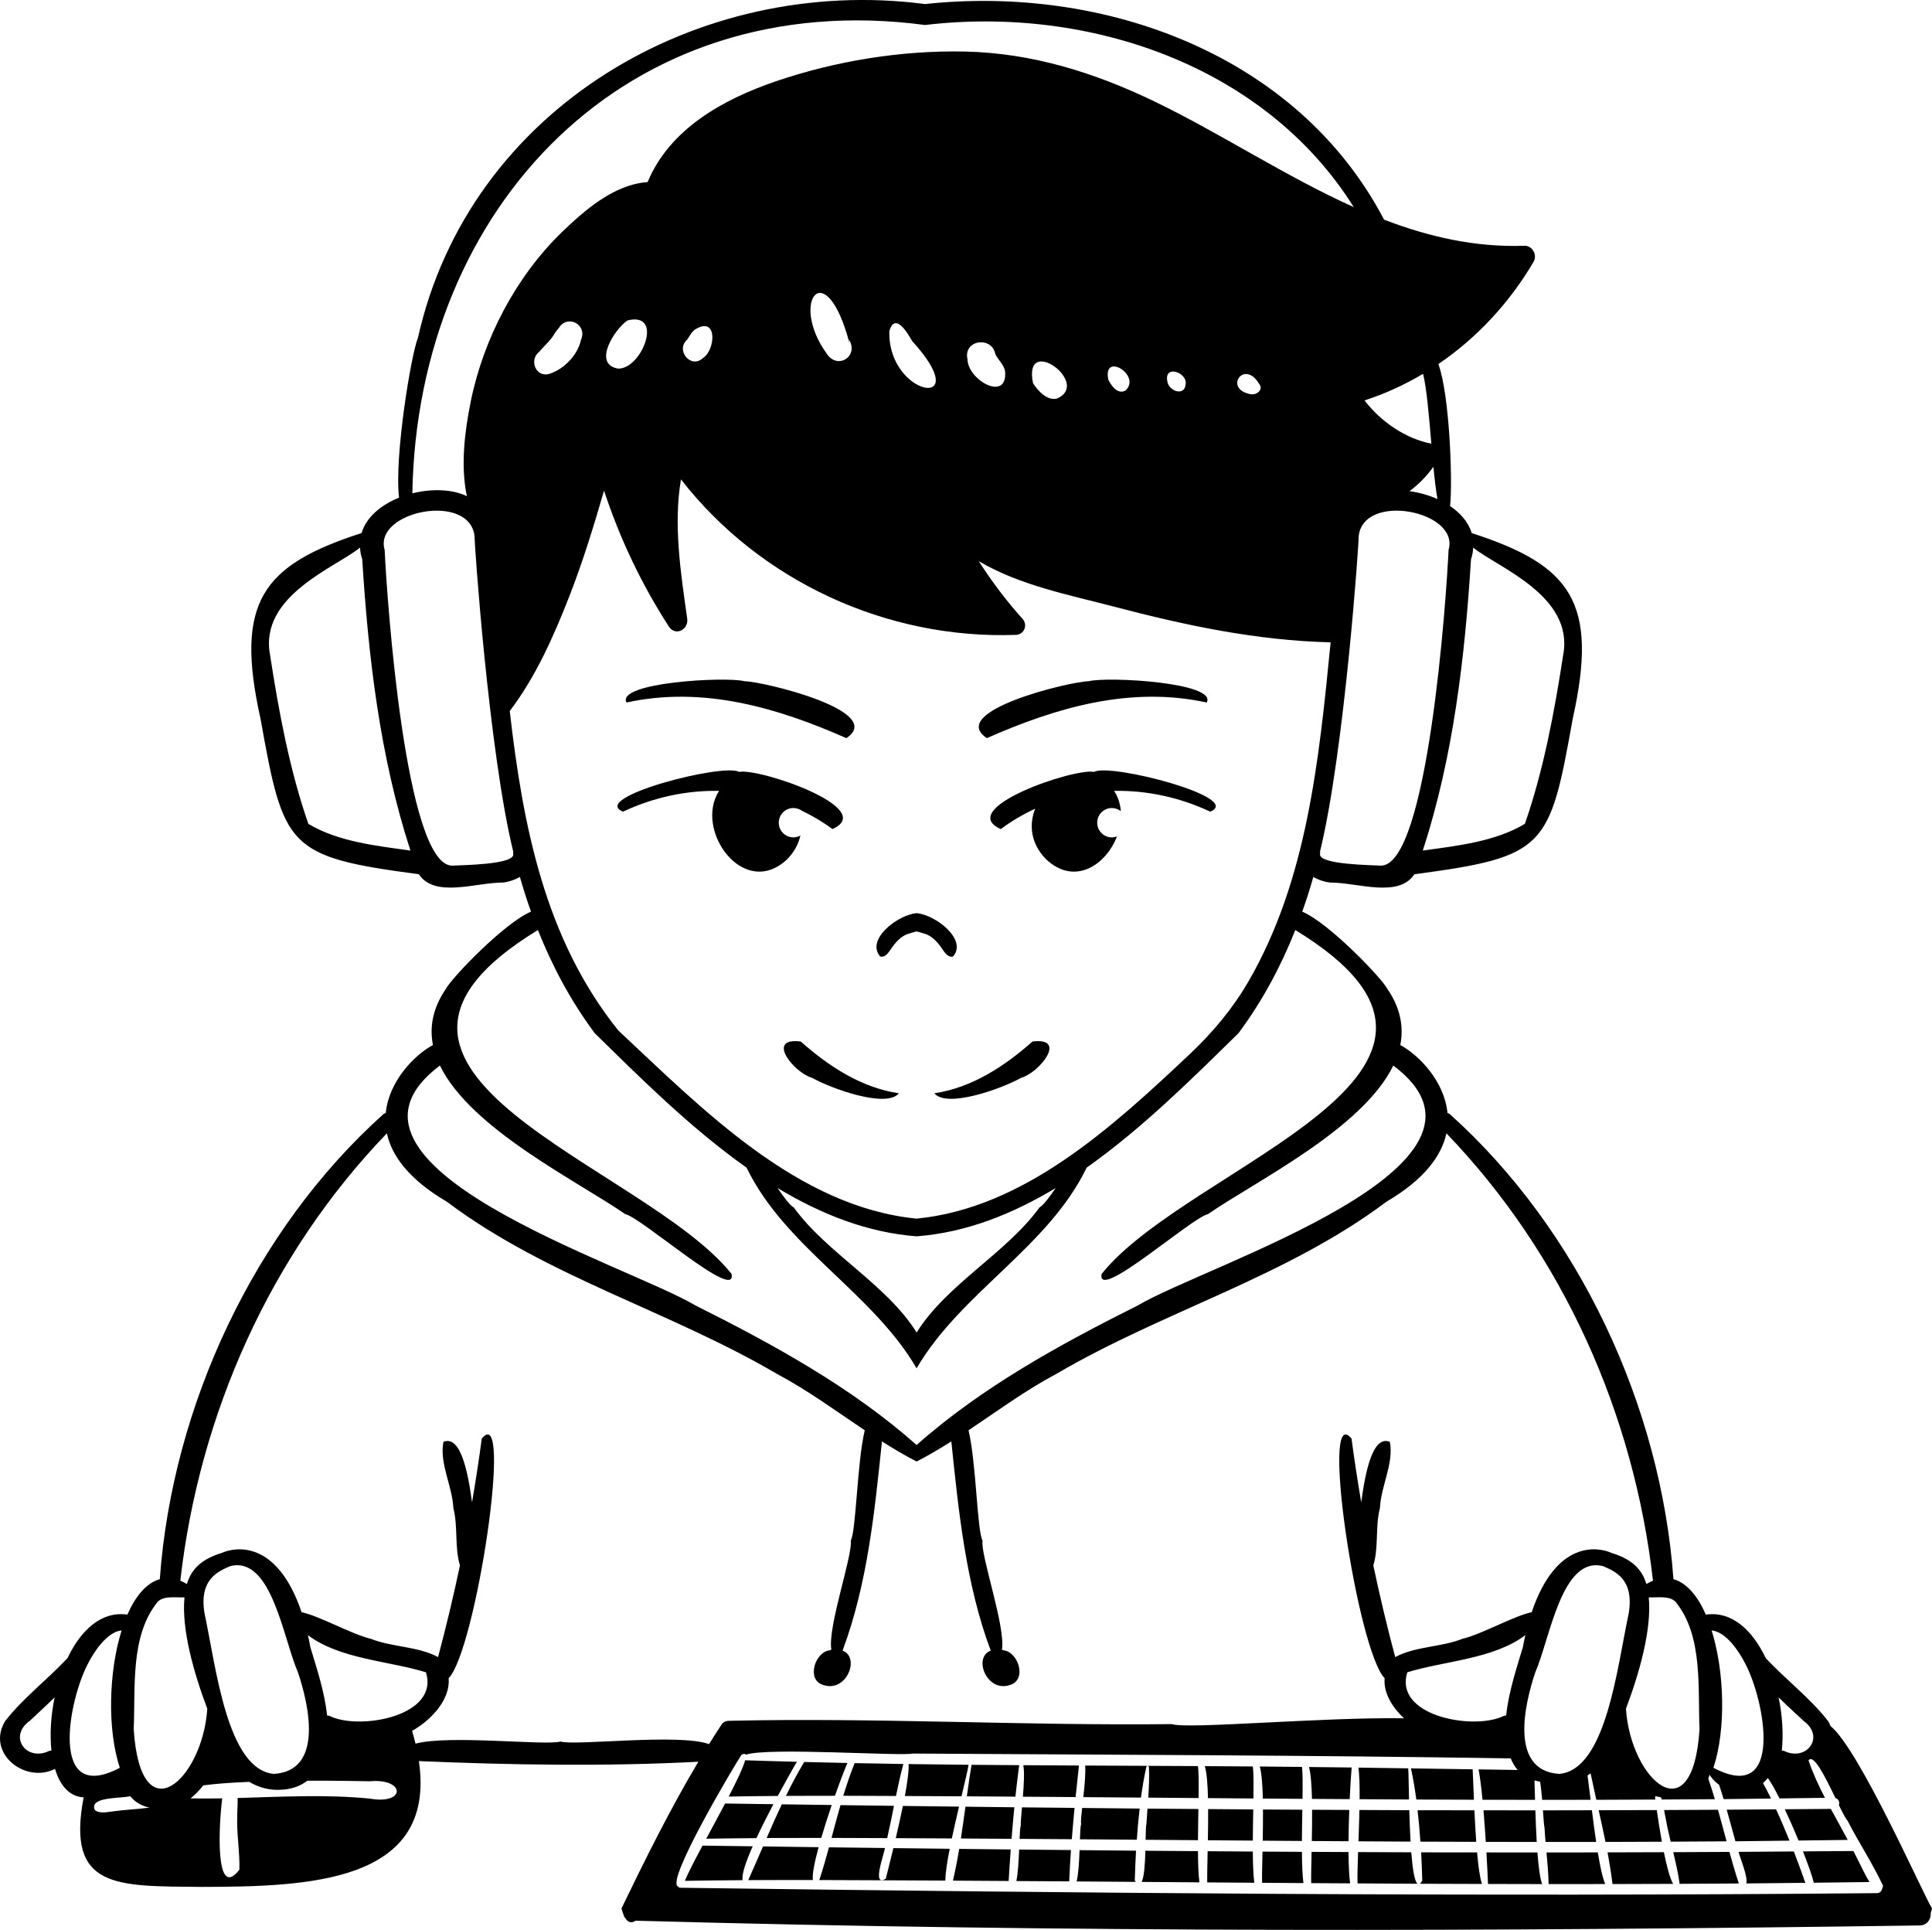 <svg version="1.1" id="Layer_1" xmlns="http://www.w3.org/2000/svg" xmlns:xlink="http://www.w3.org/1999/xlink" x="0px" y="0px" viewBox="67.234 619.392 250 249.684" style="enable-background:new 67.234 619.392 250 249.684;" xml:space="preserve"><defs><style> .svg-style-0 {  fill: rgb(0, 0, 0); }</style></defs><path id="path-01_00000093137810253180102790000012914216447711280773_" d="M168.399,852.831
	c2.154,0.03,4.307,0.061,6.461,0.09c-0.476,1.397-0.951,2.873-1.357,4.256
	c-2.355-0.002-4.71-0.001-7.065,0.013C167.072,855.731,167.718,854.273,168.399,852.831z
	 M182.913,853.027c-2.308-0.029-4.615-0.059-6.923-0.09c-0.404,1.408-0.778,2.826-1.157,4.24
	c2.401,0.004,4.802,0.015,7.203,0.027C182.354,855.819,182.639,854.424,182.913,853.027z
	 M175.274,851.728c0.64-1.815,1.238-3.377,1.619-4.245c-1.866-0.038-3.731-0.08-5.597-0.128
	c-0.855,1.424-1.633,2.893-2.365,4.385C171.045,851.728,173.16,851.727,175.274,851.728z
	 M183.174,851.752c0.281-1.392,0.585-2.775,0.955-4.137c-2.102-0.031-4.204-0.073-6.306-0.114
	c-0.558,1.384-1.036,2.797-1.469,4.225C178.627,851.73,180.901,851.74,183.174,851.752z
	 M170.344,847.328c-2.215-0.059-4.429-0.116-6.643-0.192c-0.016-0.009-0.021-0.017-0.036-0.027
	c-0.268,0.971-1.102,2.718-2.137,4.72c2.116-0.038,4.233-0.062,6.349-0.078
	C168.886,849.874,169.811,848.244,170.344,847.328z M243.019,857.617c2.247,0.013,4.493,0.028,6.74,0.039
	c-0.076-1.324-0.127-2.735-0.163-4.063c-2.151-0.006-4.301-0.02-6.452-0.029
	C243.115,854.894,243.066,856.291,243.019,857.617z M257.963,852.238
	c-0.068-1.594-0.12-3.002-0.168-3.937c-2.66-0.044-5.319-0.081-7.979-0.117
	c0.285,1.328,0.506,2.674,0.69,4.028C252.991,852.223,255.477,852.23,257.963,852.238z
	 M243.166,852.17c2.132,0.013,4.263,0.027,6.395,0.037c-0.043-1.922-0.064-3.487-0.104-4.03
	c-2.15-0.028-4.3-0.071-6.451-0.095C243.147,848.98,243.182,850.462,243.166,852.17z
	 M191.651,851.795c0.417-1.754,0.771-3.242,0.917-4.077c-2.59-0.025-5.179-0.058-7.768-0.094
	c0.067,0.79-0.144,2.328-0.481,4.133C186.763,851.769,189.207,851.783,191.651,851.795z
	 M200.839,754.141c-3.597,3.185-7.829,5.979-12.7,6.698c1.588,1.953,8.643-0.552,11.255-2.011
	C201.679,758.2,205.46,753.567,200.839,754.141z M172.294,758.829
	c2.612,1.458,9.667,3.964,11.255,2.011c-4.87-0.719-9.102-3.513-12.7-6.698
	C166.228,753.567,170.009,758.2,172.294,758.829z M229.024,670.388
	c0.01,0.002,0.016,0.005,0.026,0.007c0,0,0,0,0,0c0.028,0.003,0.055,0.009,0.083,0.011
	c0.085-0.011,0.171-0.023,0.256-0.034C229.266,670.404,229.145,670.401,229.024,670.388z
	 M208.81,719.262c-2.548-0.539-18.033,4.731-12.075,7.395c1.408-1.049,2.901-1.922,4.451-2.634
	c-0.803,2.017-0.625,4.451,1.396,6.527c3.682,3.486,7.761,0.773,9.186-2.942
	c-0.206,0.076-0.425,0.124-0.657,0.124c-1.049,0-1.899-0.85-1.899-1.899s0.85-1.899,1.899-1.899
	c0.44,0,0.839,0.155,1.161,0.406c-0.076-0.925-0.351-1.824-0.871-2.625
	c4.208-0.08,8.473,0.827,12.43,2.686C228.277,722.6,210.848,718.077,208.81,719.262z
	 M182.522,742.172c0.558-0.83,1.348-1.747,2.361-1.997c0.132-0.033,0.662-0.226,0.961-0.273
	c0.299,0.047,0.829,0.241,0.961,0.273c1.013,0.251,1.803,1.167,2.361,1.997
	c0.299,0.444,0.76,1.164,1.4,0.963c1.876-2.186-2.264-5.382-4.722-5.602
	c-2.458,0.22-6.598,3.415-4.722,5.602C181.763,743.337,182.224,742.616,182.522,742.172z
	 M176.754,714.891c5.211-3.47-10.643-7.309-13.182-7.365c-2.47-0.629-16.644,0.167-15.268,2.756
	C158.204,708.117,167.82,710.948,176.754,714.891z M194.934,714.891
	c8.934-3.943,18.55-6.775,28.45-4.609c1.376-2.588-12.798-3.385-15.268-2.756
	C205.577,707.583,189.723,711.421,194.934,714.891z M147.857,724.4
	c3.958-1.859,8.223-2.765,12.43-2.686c-3.305,5.094,3.217,14.139,8.819,8.835
	c0.941-0.966,1.469-2.011,1.697-3.055c-0.269,0.146-0.572,0.236-0.899,0.236
	c-1.049,0-1.899-0.85-1.899-1.899s0.85-1.899,1.899-1.899c0.212,0,0.413,0.043,0.603,0.107
	c-0.002-0.005-0.003-0.011-0.006-0.017c0.024,0.011,0.047,0.026,0.071,0.037
	c0.15,0.057,0.292,0.129,0.421,0.22c1.371,0.666,2.702,1.441,3.959,2.377
	c5.958-2.664-9.526-7.933-12.075-7.395C160.84,718.077,143.411,722.6,147.857,724.4z
	 M251.129,859.047c0.064,1.217,0.11,2.433,0.145,3.641c-0.111,0.213-0.214,0.347-0.311,0.42
	c2.679,0.012,5.359,0.019,8.038,0.027c-0.271-0.79-0.475-2.294-0.634-4.08
	C255.955,859.051,253.542,859.053,251.129,859.047z M258.258,857.685
	c-0.096-1.327-0.172-2.737-0.235-4.08c-2.452-0.003-4.904-0-7.356-0.007
	c0.154,1.351,0.278,2.705,0.366,4.063C253.441,857.672,255.85,857.678,258.258,857.685z
	 M265.91,853.612c-2.238,0.001-4.476-0.004-6.715-0.006c0.115,1.356,0.215,2.765,0.298,4.084
	c2.197,0.006,4.394,0.01,6.591,0.012C266.006,856.345,265.952,854.922,265.91,853.612z
	 M259.577,859.055c0.11,1.901,0.18,3.443,0.206,4.082c2.334,0.006,4.667,0.013,7.001,0.015
	c-0.28-0.768-0.472-2.297-0.608-4.091C263.976,859.062,261.776,859.058,259.577,859.055z
	 M242.969,859.011c-0.06,1.718-0.101,3.191-0.068,4.052c2.584,0.015,5.169,0.031,7.753,0.043
	c-0.392-0.333-0.64-1.976-0.803-4.066C247.557,859.034,245.263,859.021,242.969,859.011z
	 M298.791,857.531c-0.545-1.366-1.122-2.717-1.736-4.052c-2.128,0.017-4.256,0.035-6.385,0.049
	c0.446,1.564,0.84,3.063,1.125,4.086C294.128,857.593,296.46,857.559,298.791,857.531z M236.951,858.985
	c-0.037,1.702-0.071,3.171-0.049,4.043c1.679,0.011,3.358,0.02,5.037,0.03
	c-0.135-0.986-0.196-2.43-0.208-4.052C240.138,858.999,238.545,858.993,236.951,858.985z
	 M235.702,857.572c0.007-1.338,0.032-2.732,0.054-4.041c-1.697-0.009-3.394-0.018-5.091-0.029
	c0.007,1.32-0.012,2.71-0.038,4.034C232.319,857.548,234.01,857.56,235.702,857.572z
	 M230.598,858.951c-0.037,1.686-0.071,3.15-0.051,4.034c1.785,0.013,3.569,0.025,5.354,0.037
	c-0.135-0.977-0.187-2.422-0.198-4.043C234.001,858.97,232.299,858.962,230.598,858.951z
	 M236.616,848.005c0.236,0.845,0.345,2.355,0.385,4.126c1.628,0.012,3.255,0.021,4.883,0.031
	c0.082-1.805,0.18-3.314,0.254-4.092c-0.321-0.003-0.642-0.011-0.963-0.014
	C239.655,848.034,238.136,848.022,236.616,848.005z M241.827,853.558
	c-1.602-0.007-3.205-0.013-4.807-0.021c0.006,1.324-0.013,2.718-0.039,4.043
	c1.584,0.011,3.167,0.02,4.751,0.029C241.742,856.268,241.778,854.872,241.827,853.558z M283.421,857.663
	c2.41-0.012,4.82-0.023,7.23-0.043c-0.365-1.362-0.728-2.726-1.112-4.084
	c-2.323,0.014-4.645,0.025-6.968,0.035c0.074,0.437,0.132,0.818,0.185,0.978
	C282.932,855.591,283.173,856.628,283.421,857.663z M301.934,862.975
	c2.405-0.028,4.811-0.05,7.216-0.087c-0.76-1.221-1.515-2.956-1.756-3.355
	c-0.105-0.221-0.22-0.44-0.329-0.66c-2.176,0.021-4.352,0.031-6.529,0.048
	C301.245,860.719,301.776,862.241,301.934,862.975z M298.187,853.471
	c0.609,1.294,1.226,2.703,1.781,4.046c2.121-0.027,4.241-0.046,6.362-0.08
	c-0.709-1.34-1.459-2.672-2.186-4.012C302.158,853.445,300.172,853.454,298.187,853.471z
	 M299.354,858.93c-2.383,0.018-4.766,0.039-7.149,0.053c0.199,0.82,1.243,3.256,0.999,4.086
	c2.551-0.02,5.103-0.052,7.654-0.081c-0.128-0.269-0.227-0.552-0.271-0.741
	C300.186,861.139,299.777,860.032,299.354,858.93z M317.234,866.297
	c-0.051,0.228-0.108,0.424-0.166,0.606c0.043,0.762-0.42,1.569-1.409,1.601
	c-55.369,0.782-110.825,0.925-166.17-0.616c-0.51,0.335-0.971,0.272-1.353-0.349
	c-0.125-0.137-0.197-0.304-0.236-0.482c-0.087-0.22-0.17-0.463-0.245-0.761
	c3.071-6.361,6.296-12.846,9.944-18.973c-11.924,0.622-24.239,0.427-36.162-0.085
	c2.324,15.816-14.421,16.241-28.078,16.279c-11.078-0.11-17.566,0.302-15.303-11.587
	c-1.844-0.096-3.059-1.541-3.702-3.683c-3.881,1.966-8.952-2.057-6.456-6.184
	c2.329-2.988,5.459-5.356,8.073-8.15c1.708-3.584,4.347-6.106,7.749-5.628
	c1.048-2.38,2.458-4.101,4.192-4.58c1.617-22.381,12.225-45.189,28.966-60.196
	c0.091-0.065,0.181-0.091,0.272-0.116c0.401-4.088,3.648-7.465,6.106-8.797
	c-0.453-2.329-0.039-4.761,1.669-7.258c0.724-1.397,7.555-8.538,11.022-10
	c-0.53-1.475-1.009-2.976-1.436-4.489c-0.673,0.388-1.462,0.647-2.186,0.725
	c-3.454-0.026-8.823,2.057-10.893-1.074c-17.077-2.264-17.491-3.428-20.492-20.143
	c-3.351-15.052,0.207-19.845,13.079-23.998c0.63-2.094,2.551-3.654,4.853-4.581
	c-0.639-5.255,1.584-18.652,2.446-20.688c6.628-29.688,36.305-46.995,65.618-43.175
	c0.001,0,0.001,0,0.002,0.001c23.149-2.494,48.17,6.48,59.395,27.895
	c5.747,2.202,11.73,3.597,18.147,3.377c1.058-0.036,1.713,1.2,1.195,2.082
	c-3.092,5.267-7.309,9.82-12.314,13.223c1.455,3.979,1.856,15.124,1.515,18.371
	c1.333,0.902,2.367,2.073,2.795,3.496c12.872,4.153,16.43,8.946,13.079,23.998
	c-3.001,16.715-3.415,17.879-20.492,20.143c-2.07,3.131-7.439,1.048-10.893,1.074
	c-0.724-0.078-1.514-0.336-2.186-0.725c-0.427,1.513-0.906,3.014-1.436,4.489
	c3.467,1.462,10.298,8.603,11.022,10c1.708,2.497,2.122,4.929,1.669,7.258
	c2.458,1.332,5.705,4.709,6.106,8.797c0.091,0.026,0.181,0.052,0.272,0.116
	c16.74,15.007,27.349,37.815,28.966,60.196c1.733,0.479,3.144,2.199,4.192,4.58
	c3.402-0.479,6.042,2.044,7.749,5.628c2.613,2.794,5.744,5.162,8.073,8.15
	c0.131,0.217,0.23,0.432,0.32,0.647C307.831,845.724,316.113,864.54,317.234,866.297z
	 M74.302,838.998c-1.436,1.41-2.807,2.626-3.208,3.027c-2.846,2.018-0.466,5.317,2.484,3.907
	c0.116-0.039,0.207-0.039,0.31-0.039C73.668,843.785,73.81,841.365,74.302,838.998z M297.386,838.998
	c0.492,2.367,0.634,4.787,0.414,6.895c0.104,0,0.194,0,0.31,0.039
	c2.95,1.41,5.33-1.889,2.484-3.907C300.194,841.624,298.822,840.408,297.386,838.998z
	 M288.718,830.33c1.682,5.382,1.863,12.82,0.233,17.775c9.276,4.89,6.611-8.888,4.088-13.532
	C292.315,833.138,290.62,830.524,288.718,830.33z M280.581,826.061
	c0.401,4.101-1.19,9.741-2.95,14.399c0.595,9.185,8.629,16.495,9.522,2.652
	c-0.233-5.278,0.453-11.876-2.924-16.249C283.544,825.763,281.784,826.1,280.581,826.061z
	 M269.003,848.895c6.075-0.529,7.491-13.83,8.965-20.66c0.815-4.619-1.863-5.563-3.273-6.21
	c-5.384-1.412-6.882,9.353-8.797,13.739C264.501,839.891,262.521,848.494,269.003,848.895z
	 M264.617,830.938c-4.101,3.118-10.582,3.351-15.278,4.813c-1.747,5.602,8.267,7.465,12.225,5.757
	c0.194-0.117,0.388-0.155,0.569-0.168c0.31-3.092,1.397-6.261,2.173-8.888
	C264.397,831.921,264.501,831.417,264.617,830.938z M251.344,729.435c4.489-0.621,9.353-1.151,13.209-3.454
	c2.419-6.947,3.829-14.528,4.955-21.85c1.455-7.691-8.564-11.359-11.643-13.894
	c-0.026,0.491-0.104,0.996-0.285,1.526C256.79,704.441,255.289,717.313,251.344,729.435z
	 M252.716,679.783c-0.876,1.224-1.912,2.275-3.09,3.155c1.243,0.17,2.483,0.512,3.617,1.02
	C253.039,682.841,252.87,681.384,252.716,679.783z M243.803,671.198
	c2.117,2.749,5.255,4.921,8.646,5.598c-0.3-3.518-0.594-7.118-1.07-9.039
	C248.999,669.172,246.466,670.337,243.803,671.198z M243.038,688.865
	c0.078,0.31-1.837,27.788-4.994,40.699c0.013,0.104,0.026,0.22,0,0.323
	c-0.207,1.397,6.882,1.423,7.917,1.501c6.042-0.129,8.422-34.464,8.719-40.855
	C256.156,685.475,243.527,683,243.038,688.865z M120.592,683.22
	c2.499-0.626,5.169-0.549,7.053,0.365c-0.828-3.948-0.285-8.347,0.501-12.235
	c0.834-4.124,2.301-8.127,4.28-11.838c1.967-3.688,4.5-7.167,7.508-10.076
	c2.968-2.871,6.802-6.2,11.101-6.483c2.852-6.883,9.774-10.713,16.583-13.038
	c7.753-2.646,16.281-4.029,24.471-3.854c8.684,0.185,16.799,2.723,24.57,6.476
	c8.583,4.145,16.926,9.683,25.75,13.65c-11.488-18.331-34.304-26.043-55.376-23.572
	c-0.034-0.001-0.058,0.015-0.094,0.011C148.357,617.498,121.237,646.13,120.592,683.22z
	 M230.126,669.003c-1.898-3.142-4.597,0.692-1.102,1.385c-0.054-0.005-0.107-0.009-0.161-0.018
	c0.062,0.009,0.125,0.017,0.187,0.025c0.028,0.004,0.055,0.008,0.083,0.011
	C229.934,670.497,230.79,669.72,230.126,669.003z M218.348,668.971c0.351,1.081,2.162,1.648,2.298,0.183
	C220.977,667.525,217.611,666.424,218.348,668.971z M210.652,668.522c0.414,0.808,1.164,1.912,2.203,1.413
	C215.021,667.961,209.882,664.818,210.652,668.522z M200.905,668.963c0.63,1.004,1.84,2.307,3.096,1.995
	C208.532,668.99,199.582,662.482,200.905,668.963z M197.343,667.745c0.004-0.159-0.063-0.295-0.06-0.449
	C197.303,667.446,197.323,667.596,197.343,667.745z M197.286,667.39
	c-0.156-0.847-0.905-1.415-1.254-2.184c-0.469-2.393-4.198-1.843-3.601,0.684
	C192.472,668.597,197.68,671.472,197.286,667.39z M185.263,663.514
	c-0.621-1.105-2.197-3.736-2.943-1.325C182.024,670.758,193.689,672.731,185.263,663.514z
	 M177.152,663.787c-3.049-11.618-7.829-5.415-2.963,1.325c1.363,2.174,4.234,0.419,2.9-1.799
	C177.11,663.471,177.131,663.629,177.152,663.787z M156.187,663.301
	c-1.606,1.357,0.432,3.914,2.036,2.392c1.561-1.024,1.849-5.174-0.726-3.85
	C156.847,662.106,156.544,662.74,156.187,663.301z M148.456,660.839
	c-1.64,1.051-4.647,5.688-1.218,6.243C150.295,667.123,153.193,659.695,148.456,660.839z
	 M142.489,662.898c-0.02,0.147-0.039,0.294-0.059,0.441c0.827-2.033-1.831-3.289-2.882-1.511
	c-0.351,0.349-0.57,0.81-0.888,1.195c0.095-0.123,0.191-0.247,0.286-0.37
	c-0.609,0.981-1.528,1.67-2.197,2.586c0.086-0.112,0.173-0.224,0.259-0.335
	c-1.331,1.045-0.474,3.322,1.267,2.875C140.327,667.141,142.267,665.066,142.489,662.898z
	 M120.344,729.435c-3.946-12.122-5.446-24.994-6.236-37.672c-0.181-0.53-0.259-1.035-0.285-1.526
	c-3.079,2.536-13.098,6.203-11.643,13.894c1.126,7.322,2.536,14.903,4.955,21.85
	C110.991,728.284,115.855,728.814,120.344,729.435z M133.644,729.565
	c-3.157-12.911-5.071-40.389-4.994-40.699c-0.488-5.865-13.118-3.39-11.643,1.669
	c0.298,6.391,2.678,40.725,8.719,40.855c1.035-0.078,8.124-0.103,7.917-1.501
	C133.618,729.784,133.631,729.668,133.644,729.565z M147.24,752.709
	c10.841,10.13,23.183,22.834,38.604,24.347c13.912-1.365,25.318-11.839,35.377-21.313
	c2.924-2.754,5.52-5.857,7.538-9.33c7.595-13.071,9.151-28.618,10.658-43.918
	c-9.52-0.225-18.735-2.177-27.919-4.588c-5.88-1.544-12.323-2.78-17.612-5.914
	c1.685,2.629,3.562,5.129,5.666,7.465c0.708,0.786,0.22,2.035-0.859,2.073
	c-16.702,0.599-33.095-6.945-43.341-20.12c-1.005,5.93-0.017,12.156,0.808,18.027
	c0.199,1.416-1.533,2.319-2.382,1.004c-3.542-5.486-6.345-11.384-8.38-17.569
	c-1.355,4.654-2.774,9.294-4.545,13.806c-1.998,5.091-4.317,10.32-7.657,14.703
	C134.898,726.257,137.741,740.869,147.24,752.709z M185.844,779.346
	c-6.43-0.491-12.406-2.885-17.995-6.248c0.841,1.216,1.604,2.251,2.096,2.51
	c4.282,5.912,12.057,9.987,15.899,16.184c3.842-6.197,11.617-10.272,15.899-16.184
	c0.492-0.259,1.255-1.294,2.096-2.51C198.251,776.461,192.274,778.854,185.844,779.346z
	 M157.215,788.285c10.013,5.007,20.207,10.583,28.629,18.06c8.422-7.478,18.616-13.053,28.629-18.06
	c8.875-5.291,50.325-18.099,33.054-31.036c-3.972,8.202-17.892,15.007-23.959,19.211
	c-2.173,0.479-14.515,11.488-13.778,7.749c11.32-14.166,55.292-26.068,25.059-44.49
	c-1.863,4.683-4.243,9.159-7.348,13.338c-5.899,5.783-12.419,12.29-19.651,17.4
	c-4.994,10.324-16.275,16.145-22.006,25.964c-5.731-9.819-17.012-15.641-22.006-25.964
	c-7.232-5.11-13.752-11.617-19.651-17.4c-3.105-4.179-5.485-8.655-7.348-13.338
	c-30.234,18.422,13.739,30.324,25.059,44.49c0.737,3.739-11.604-7.271-13.778-7.749
	c-6.067-4.204-19.988-11.009-23.959-19.211C106.89,770.187,148.34,782.994,157.215,788.285z
	 M82.737,848.106c-1.63-4.955-1.449-12.393,0.233-17.775c-1.902,0.194-3.596,2.807-4.321,4.243
	C76.126,839.218,73.461,852.996,82.737,848.106z M86.581,853.258c-1.019-0.211-1.864-0.707-2.498-1.481
	c-1.35,0.327-5.29,0.058-4.596,1.756c0.548,0.572,1.72,0.278,2.424,0.206
	C83.441,853.523,85.034,853.474,86.581,853.258z M94.057,840.46
	c-1.759-4.657-3.351-10.298-2.95-14.399c-1.203,0.039-2.963-0.298-3.648,0.802
	c-3.377,4.373-2.691,10.97-2.924,16.249C85.428,856.954,93.462,849.645,94.057,840.46z M93.72,828.234
	c1.475,6.831,2.89,20.131,8.965,20.66c6.481-0.401,4.502-9.004,3.105-13.131
	c-1.915-4.386-3.413-15.151-8.797-13.739C95.583,822.672,92.905,823.616,93.72,828.234z M115.068,849.849
	c-0.72-0.01-4.055-0.084-8.063-0.072c-0.76,0.582-1.738,1.017-3.023,1.144
	c-1.848,0.183-3.329-0.29-4.494-0.996c-2.222,0.092-4.305,0.235-5.943,0.454
	c-0.498,0.62-1.053,1.21-1.657,1.687c1.365,0.021,2.733,0.022,4.105-0.004
	c-0.417,3.085-1.029,13.38,2.217,9.233c0.07-2.295-0.369-4.64-0.277-6.965
	c-0.005-0.752,0.079-1.549,0.044-2.315c5.69-0.161,11.421-0.484,17.091,0.075
	C119.8,852.929,119.684,849.432,115.068,849.849z M122.35,835.751
	c-4.696-1.462-11.177-1.695-15.278-4.813c0.116,0.479,0.22,0.983,0.311,1.514
	c0.776,2.626,1.863,5.796,2.173,8.888c0.181,0.013,0.375,0.052,0.569,0.168
	C114.083,843.216,124.096,841.353,122.35,835.751z M158.981,845.044c0.57-0.914,1.149-1.82,1.742-2.712
	c0.015-0.004,0.025-0.004,0.04-0.007c0.164-0.157,0.386-0.273,0.689-0.295
	c19.112-0.446,38.294,0.647,57.434,0.424c1.848,0.691,19.503-0.918,30.029-0.753
	c-1.583-1.469-2.672-3.319-2.511-5.186c-3.506-3.583-8.448-36.081-4.282-30.997
	c0.362,2.756,0.789,5.498,1.255,8.241c0.543-4.011,1.488-8.707,3.7-7.827
	c0.556,2.756-1.164,5.757-1.281,8.577c-0.621,2.38-0.142,5.097-0.854,7.413
	c0.841,3.985,1.785,7.943,2.833,11.863c2.613-1.41,5.925-1.268,8.707-2.368
	c2.578-0.626,6.585-2.937,8.952-3.441c3.234-9.535,8.734-8.394,10.32-7.672
	c2.419,0.744,3.898,1.928,4.519,4.024c0.285-0.168,0.582-0.31,0.854-0.427
	c-2.445-21.54-11.63-42.2-26.728-57.88c-0.621,2.885-2.846,5.964-7.762,8.849
	c-12.95,9.729-28.823,14.127-42.692,22.264c-3.959,2.096-7.633,4.8-11.384,7.309
	c0.996,4.153,1.113,13.002,1.811,14.257c-0.285,1.889,3.027,11.203,2.51,14.14
	c0.013,0,0.013,0,0.026,0c0.065,0.013,0.116,0.039,0.181,0.065c1.902,0.194,3.092,3.816,0.841,4.489
	c-3.014,1.022-4.825-3.571-2.497-4.45c-3.208-8.564-4.153-17.956-5.097-27.064
	c-1.462,0.931-2.95,1.811-4.489,2.6c-1.54-0.789-3.027-1.669-4.489-2.6
	c-0.944,9.108-1.889,18.5-5.097,27.064c2.329,0.88,0.517,5.472-2.497,4.45
	c-2.251-0.673-1.061-4.295,0.841-4.489c0.065-0.026,0.116-0.052,0.181-0.065c0.013,0,0.013,0,0.026,0
	c-0.518-2.937,2.794-12.251,2.51-14.14c0.699-1.255,0.815-10.104,1.811-14.257
	c-3.752-2.51-7.426-5.213-11.384-7.309c-13.868-8.137-29.742-12.536-42.692-22.264
	c-4.916-2.885-7.141-5.964-7.762-8.849c-15.097,15.68-24.283,36.34-26.728,57.88
	c0.272,0.117,0.569,0.259,0.854,0.427c0.621-2.096,2.099-3.28,4.519-4.024
	c1.585-0.721,7.086-1.862,10.32,7.672c2.367,0.504,6.374,2.815,8.952,3.441
	c2.781,1.1,6.093,0.957,8.707,2.368c1.048-3.92,1.992-7.879,2.833-11.863
	c-0.712-2.316-0.233-5.033-0.854-7.413c-0.116-2.82-1.837-5.822-1.281-8.577
	c2.212-0.88,3.157,3.816,3.7,7.827c0.466-2.743,0.893-5.485,1.255-8.241
	c4.166-5.084-0.776,27.413-4.282,30.997c0.229,2.657-2.062,5.287-4.731,6.818
	c0.166,0.565,0.315,1.116,0.442,1.65c4.306-1.173,16.831,0.281,18.751-0.275
	C141.683,845.289,155.1,843.624,158.981,845.044z M310.9,863.372c-1.344-2.883-3.14-5.589-4.598-8.431
	c-0.244-0.262-0.642-1.032-1.112-1.992c0.122-0.369-0.034-0.823-0.454-0.934
	c-1.259-2.604-2.818-5.806-3.481-4.865c0.558,1.654,1.308,3.258,2.128,4.842
	c-1.96,0.032-3.919,0.051-5.879,0.076c-0.553-1.099-1.07-2.017-1.504-2.64
	c-0.196,0.231-0.406,0.452-0.638,0.651c0.355,0.665,0.717,1.326,1.047,2.003
	c-2.046,0.025-4.092,0.059-6.138,0.078c-0.192-0.638-0.389-1.265-0.587-1.854
	c-0.861-0.602-1.228-1.312-1.228-1.312s-0.037,0.205-0.177,0.505c0.306,0.882,0.59,1.772,0.858,2.668
	c-2.29,0.02-4.58,0.029-6.869,0.042c-0.037-0.112-0.078-0.211-0.12-0.299
	c-0.232-0.029-0.454-0.075-0.673-0.13c-0.027,0.033-0.053,0.06-0.081,0.101
	c0.006,0.057,0.02,0.173,0.04,0.333c-2.546,0.013-5.091,0.027-7.637,0.032
	c-0.257-1.145-0.505-2.289-0.743-3.433c-0.132,0.094-0.252,0.198-0.394,0.283
	c0.119,0.865,0.251,1.951,0.398,3.15c-2.091,0.004-4.182,0.004-6.272,0.004
	c-0.068-0.839-0.152-1.676-0.263-2.346c-0.258-0.046-0.503-0.102-0.73-0.172
	c0.024,0.64,0.047,1.511,0.075,2.519c-2.266-0.002-4.531-0.004-6.797-0.01
	c-0.15-1.553-0.322-2.948-0.513-3.93c1.689,0.029,3.378,0.045,5.066,0.075
	c-0.414-0.468-0.7-0.988-0.897-1.497c-25.793-0.409-51.589-0.467-77.384-0.625
	c-1.585,0.359-18.836-0.843-21.622,0.152c-0.064-0.157-0.237-0.165-0.554,0.028
	c-0.622,0.905-9.845,16.291-8.208,17.012c0.071,0.096,0.181,0.166,0.337,0.17
	c51.595,0.698,103.207,1.177,154.807,0.696c0.387-0.004,0.603-0.26,0.669-0.553
	C310.821,863.661,310.864,863.534,310.9,863.372z M283.745,859.023c0.324,1.338,0.635,2.674,0.826,4.014
	c-0.014,0.032-0.028,0.052-0.042,0.081c2.569-0.012,5.139-0.024,7.708-0.044
	c-0.443-1.344-0.838-2.709-1.215-4.084C288.596,859.005,286.171,859.014,283.745,859.023z
	 M281.62,853.575c-2.507,0.01-5.013,0.018-7.519,0.023c0.306,1.365,0.606,2.731,0.882,4.099
	c2.432-0.005,4.865-0.015,7.297-0.027C282.006,856.172,281.777,854.677,281.62,853.575z
	 M267.35,859.062c0.126,1.364,0.246,2.728,0.274,4.09c2.442,0.002,4.883-0.001,7.325-0.004
	c-0.347-0.816-0.668-2.32-0.961-4.095C271.776,859.057,269.563,859.061,267.35,859.062z
	 M273.227,853.6c-2.113,0.004-4.225,0.011-6.338,0.013c0.075,1.08,0.133,1.978,0.205,2.24
	c0.032,0.616,0.08,1.232,0.133,1.848c2.183,0.001,4.366-0.001,6.549-0.004
	C273.578,856.362,273.395,854.948,273.227,853.6z M275.247,859.049
	c0.256,1.364,0.476,2.73,0.643,4.098c2.615-0.004,5.23-0.013,7.845-0.024
	c-0.415-0.698-0.831-2.303-1.195-4.096C280.109,859.036,277.678,859.044,275.247,859.049z
	 M191.574,857.253c2.185,0.012,4.37,0.028,6.554,0.043c0.107-1.362,0.229-2.722,0.364-4.081
	c-2.111-0.024-4.222-0.049-6.333-0.075C191.973,854.514,191.784,855.886,191.574,857.253z
	 M192.951,847.721c-0.223,1.351-0.42,2.712-0.608,4.077c2.095,0.012,4.19,0.028,6.284,0.042
	c0.146-1.361,0.308-2.719,0.49-4.074C197.062,847.753,195.007,847.74,192.951,847.721z
	 M167.31,852.816c-2.084-0.029-4.168-0.057-6.251-0.087c-0.784,1.492-1.643,3.074-2.439,4.554
	c2.164-0.038,4.329-0.06,6.494-0.077C165.776,855.784,166.549,854.259,167.31,852.816z M199.324,855.574
	c-0.08,0.208-0.122,0.873-0.16,1.728c2.254,0.015,4.508,0.028,6.761,0.045
	c0.107-1.351,0.224-2.702,0.355-4.053c-2.268-0.023-4.536-0.045-6.804-0.069
	C199.377,854.358,199.294,855.29,199.324,855.574z M235.779,852.123
	c0.027-1.879,0.027-3.423-0.071-4.129c-1.821-0.02-3.643-0.041-5.464-0.056
	c0.246,0.824,0.36,2.35,0.402,4.146C232.357,852.098,234.068,852.111,235.779,852.123z
	 M190.546,862.706c2.402,0.013,4.804,0.03,7.207,0.045c0.079-1.359,0.168-2.719,0.267-4.079
	c-2.222-0.024-4.443-0.049-6.665-0.074C191.125,859.98,190.86,861.351,190.546,862.706z
	 M184.067,853.041c-0.28,1.375-0.607,2.825-0.923,4.168c2.419,0.013,4.838,0.026,7.256,0.037
	c0.289-1.356,0.617-2.776,0.934-4.115C188.911,853.102,186.489,853.072,184.067,853.041z
	 M199.647,847.77c0.17,0.758,0.078,2.447-0.052,4.077c2.274,0.015,4.549,0.029,6.823,0.046
	c0.139-1.366,0.284-2.727,0.433-4.082C204.449,847.801,202.048,847.786,199.647,847.77z
	 M165.966,858.281c-0.632,1.463-1.262,2.921-1.911,4.36c2.787-0.015,5.574-0.019,8.362-0.014
	c-0.103-0.717,0.22-2.321,0.746-4.249C170.764,858.346,168.365,858.313,165.966,858.281z
	 M164.633,858.263c-2.135-0.029-4.27-0.056-6.405-0.086c-0.03-0.001-0.053-0.013-0.08-0.018
	c-1.056,1.972-1.939,3.667-2.284,4.572c2.488-0.041,4.976-0.069,7.465-0.085
	C163.176,861.94,163.744,860.274,164.633,858.263z M181.858,862.449
	c-1.877,1.171-0.204-3.198-0.115-3.958c0.001-0.002,0.001-0.005,0.002-0.007
	c-2.414-0.03-4.827-0.058-7.24-0.089c-0.389,1.425-0.794,2.842-1.253,4.234
	c5.324,0.012,10.647,0.047,15.97,0.069c0.113,0.001,0.226,0.002,0.339,0.002
	c0.007-0.955,0.235-2.435,0.565-4.116c-2.43-0.028-4.859-0.057-7.289-0.087
	C182.348,860.521,181.939,862.102,181.858,862.449z M198.752,862.758c2.279,0.015,4.557,0.028,6.836,0.044
	c0.056-1.347,0.132-2.698,0.228-4.053c-2.236-0.021-4.472-0.042-6.708-0.066
	C199.049,860.14,198.965,861.754,198.752,862.758z M229.425,852.076
	c0.027-1.916,0.026-3.475-0.081-4.143c-2.07-0.016-4.14-0.03-6.211-0.042
	c0.253,0.804,0.37,2.333,0.414,4.138C225.506,852.045,227.466,852.06,229.425,852.076z
	 M229.348,857.526c0.008-1.337,0.032-2.729,0.055-4.034c-1.945-0.013-3.89-0.029-5.835-0.044
	c0.008,1.317-0.011,2.708-0.037,4.034C225.47,857.497,227.409,857.511,229.348,857.526z
	 M206.929,858.76c-0.053,1.485-0.142,3.083-0.38,4.049c2.557,0.018,5.115,0.037,7.672,0.057
	c-0.049-0.06-0.093-0.097-0.146-0.178c0.038-1.279,0.09-2.567,0.16-3.856
	C211.799,858.811,209.364,858.783,206.929,858.76z M215.446,858.84
	c-0.045,1.642-0.148,3.358-0.479,4.031c2.49,0.019,4.98,0.036,7.47,0.055
	c-0.129-0.993-0.178-2.429-0.187-4.036C219.982,858.873,217.714,858.86,215.446,858.84z
	 M223.502,858.899c-0.036,1.678-0.07,3.137-0.053,4.035c2.031,0.015,4.062,0.03,6.092,0.044
	c-0.132-0.984-0.183-2.423-0.193-4.036C227.399,858.93,225.45,858.914,223.502,858.899z
	 M215.584,855.349c-0.072,0.242-0.089,1.058-0.107,2.071c2.258,0.018,4.516,0.034,6.774,0.052
	c0.008-1.339,0.033-2.73,0.055-4.034c-2.196-0.017-4.391-0.031-6.587-0.05
	C215.67,854.044,215.622,854.699,215.584,855.349z M215.908,848.028
	c0.057,1.303-0.002,2.622-0.089,3.94c2.17,0.017,4.339,0.034,6.509,0.052
	c0.027-1.935,0.024-3.501-0.089-4.135c-4.861-0.026-9.723-0.046-14.584-0.069
	c0.077,0.974-0.073,2.581-0.238,4.086c2.485,0.019,4.971,0.039,7.456,0.059
	c0.187-1.338,0.41-2.667,0.697-3.978C215.622,847.79,215.9,847.839,215.908,848.028z
	 M207.13,855.4c-0.086,0.249-0.123,1.001-0.155,1.955c2.453,0.018,4.906,0.037,7.359,0.057
	c0.091-1.348,0.216-2.691,0.374-4.031c-2.482-0.022-4.964-0.051-7.446-0.076
	C207.15,854.32,207.074,855.132,207.13,855.4z" class="svg-style-0"/></svg>
